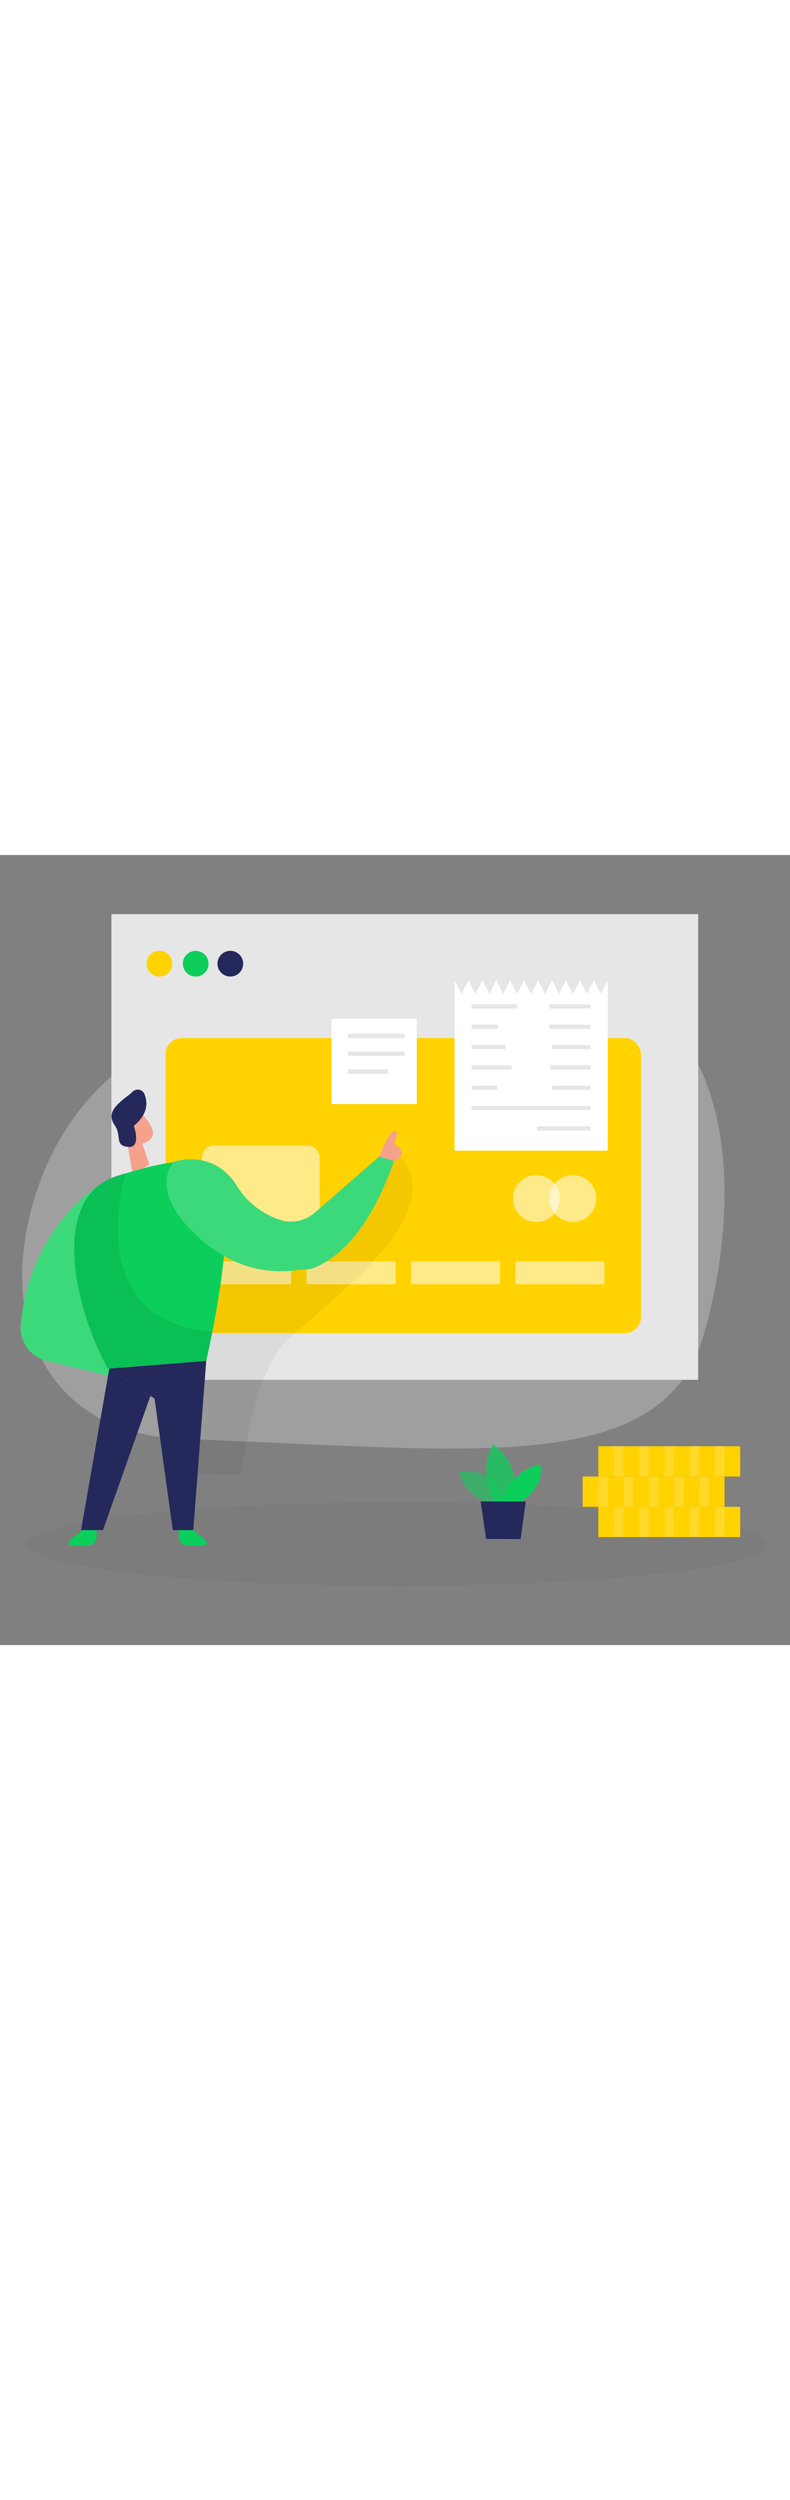<svg id="_0394_credit_card_2" xmlns="http://www.w3.org/2000/svg" viewBox="0 0 500 500" data-imageid="credit-card-2-47" imageName="Credit Card 2" class="illustrations_image" style="width: 158px;"><rect x="0" y="0" width="500" height="500" fill="#808080" stroke="none"/><defs><style>.cls-1_credit-card-2-47,.cls-2_credit-card-2-47,.cls-3_credit-card-2-47{fill:#fff;}.cls-4_credit-card-2-47{fill:#f4a28c;}.cls-2_credit-card-2-47,.cls-5_credit-card-2-47{opacity:.54;}.cls-6_credit-card-2-47{opacity:.03;}.cls-6_credit-card-2-47,.cls-7_credit-card-2-47,.cls-8_credit-card-2-47{fill:#000001;}.cls-5_credit-card-2-47,.cls-9_credit-card-2-47{fill:none;}.cls-10_credit-card-2-47,.cls-11_credit-card-2-47{fill:#e6e6e6;}.cls-11_credit-card-2-47,.cls-9_credit-card-2-47{opacity:.3;}.cls-12_credit-card-2-47{opacity:.58;}.cls-12_credit-card-2-47,.cls-13_credit-card-2-47,.cls-14_credit-card-2-47{fill:#68e1fd;}.cls-3_credit-card-2-47{opacity:.2;}.cls-7_credit-card-2-47{opacity:.05;}.cls-15_credit-card-2-47{fill:#24285b;}.cls-8_credit-card-2-47{opacity:.08;}.cls-13_credit-card-2-47{opacity:.73;}.cls-16_credit-card-2-47{fill:#ffd200;}</style></defs><path id="bg_credit-card-2-47" class="cls-11_credit-card-2-47" d="m104.47,118.93C56.98,138.95,21.76,189.71,14.81,251.12c-5.85,51.75,18.15,115.51,101.58,118.46,183.52,6.5,303.18,25.21,329.23-66.52,28-98.6,12.82-208.09-68.46-217.57-64.63-7.54-179.93-5.66-272.68,33.44Z"/><g id="screen_credit-card-2-47"><rect class="cls-10_credit-card-2-47" x="70.51" y="37.39" width="371.39" height="294.75"/><circle class="cls-16_credit-card-2-47" cx="100.93" cy="68.76" r="8.14"/><circle class="cls-14_credit-card-2-47 targetColor" cx="123.85" cy="68.76" r="8.14" style="fill: rgb(11, 207, 90);"/><circle class="cls-15_credit-card-2-47" cx="145.78" cy="68.76" r="8.14"/></g><ellipse id="sd_credit-card-2-47" class="cls-6_credit-card-2-47" cx="252.14" cy="436.08" rx="234.8" ry="26.53"/><g id="card_credit-card-2-47"><rect class="cls-16_credit-card-2-47" x="104.84" y="115.85" width="300.8" height="186.66" rx="9.98" ry="9.98"/><rect class="cls-2_credit-card-2-47" x="127.91" y="183.9" width="74.38" height="48.76" rx="7.5" ry="7.5"/><circle class="cls-2_credit-card-2-47" cx="339.5" cy="217.41" r="14.84"/><circle class="cls-2_credit-card-2-47" cx="362.57" cy="217.41" r="14.84"/><g class="cls-5_credit-card-2-47"><rect class="cls-1_credit-card-2-47" x="127.91" y="257.21" width="56.38" height="14.46"/><rect class="cls-1_credit-card-2-47" x="194" y="257.21" width="56.38" height="14.46"/><rect class="cls-1_credit-card-2-47" x="260.1" y="257.21" width="56.38" height="14.46"/><rect class="cls-1_credit-card-2-47" x="326.19" y="257.21" width="56.38" height="14.46"/></g></g><g id="plant_credit-card-2-47"><path class="cls-12_credit-card-2-47 targetColor" d="m311.43,411.2s-17.13-4.68-20.85-20.62c0,0,26.54-5.36,27.29,22.03l-6.44-1.41Z" style="fill: rgb(11, 207, 90);"/><path class="cls-13_credit-card-2-47 targetColor" d="m313.53,409.51s-11.97-18.92-1.44-36.6c0,0,20.18,12.81,11.21,36.64l-9.78-.04Z" style="fill: rgb(11, 207, 90);"/><path class="cls-14_credit-card-2-47 targetColor" d="m316.61,409.52s6.32-19.98,25.43-23.76c0,0,3.58,12.97-12.37,23.82l-13.06-.05Z" style="fill: rgb(11, 207, 90);"/><polygon class="cls-15_credit-card-2-47" points="304.19 409.07 307.66 432.82 329.53 432.91 332.75 409.19 304.19 409.07"/></g><g id="notes_credit-card-2-47"><polygon class="cls-1_credit-card-2-47" points="384.65 79.17 384.65 187.06 287.68 187.06 287.68 79.17 292.08 87.95 296.49 79.17 300.89 87.95 305.31 79.17 309.72 87.95 314.12 79.17 318.53 87.95 322.93 79.17 327.35 87.95 331.75 79.17 336.16 87.95 340.56 79.17 344.98 87.95 349.39 79.17 353.79 87.95 358.2 79.17 362.6 87.95 367.02 79.17 371.42 87.95 375.83 79.17 380.23 87.95 384.65 79.17"/><rect class="cls-10_credit-card-2-47" x="298.49" y="94.51" width="28.75" height="2.63"/><rect class="cls-10_credit-card-2-47" x="347.67" y="94.51" width="26.16" height="2.63"/><rect class="cls-10_credit-card-2-47" x="298.49" y="107.38" width="16.83" height="2.63"/><rect class="cls-10_credit-card-2-47" x="347.67" y="107.38" width="26.16" height="2.63"/><rect class="cls-10_credit-card-2-47" x="349.16" y="120.24" width="24.67" height="2.63"/><rect class="cls-10_credit-card-2-47" x="298.49" y="120.24" width="21.51" height="2.63"/><rect class="cls-10_credit-card-2-47" x="298.49" y="133.1" width="25.34" height="2.63"/><rect class="cls-10_credit-card-2-47" x="348.31" y="133.1" width="25.52" height="2.63"/><rect class="cls-10_credit-card-2-47" x="298.49" y="145.97" width="16.19" height="2.63"/><rect class="cls-10_credit-card-2-47" x="349.16" y="145.97" width="24.67" height="2.63"/><rect class="cls-10_credit-card-2-47" x="298.49" y="158.83" width="75.34" height="2.63"/><rect class="cls-10_credit-card-2-47" x="339.79" y="171.69" width="34.04" height="2.63"/><rect class="cls-1_credit-card-2-47" x="209.78" y="103.62" width="54" height="54"/><rect class="cls-10_credit-card-2-47" x="220.13" y="113.04" width="36.07" height="2.82"/><rect class="cls-10_credit-card-2-47" x="220.13" y="124.34" width="36.07" height="2.82"/><rect class="cls-10_credit-card-2-47" x="220.13" y="135.65" width="25.48" height="2.82"/></g><g id="coin_credit-card-2-47"><rect class="cls-16_credit-card-2-47" x="378.7" y="412.49" width="89.78" height="19.16"/><g class="cls-9_credit-card-2-47"><rect class="cls-2_credit-card-2-47" x="388.64" y="412.49" width="5.88" height="19.16"/><rect class="cls-2_credit-card-2-47" x="404.64" y="412.49" width="5.88" height="19.16"/><rect class="cls-2_credit-card-2-47" x="420.65" y="412.49" width="5.88" height="19.16"/><rect class="cls-2_credit-card-2-47" x="436.65" y="412.49" width="5.88" height="19.16"/><rect class="cls-2_credit-card-2-47" x="452.66" y="412.49" width="5.88" height="19.16"/></g><rect class="cls-16_credit-card-2-47" x="368.77" y="393.33" width="89.78" height="19.16"/><g class="cls-9_credit-card-2-47"><rect class="cls-2_credit-card-2-47" x="378.7" y="393.33" width="5.88" height="19.16"/><rect class="cls-2_credit-card-2-47" x="394.71" y="393.33" width="5.88" height="19.16"/><rect class="cls-2_credit-card-2-47" x="410.71" y="393.33" width="5.88" height="19.16"/><rect class="cls-2_credit-card-2-47" x="426.72" y="393.33" width="5.88" height="19.16"/><rect class="cls-2_credit-card-2-47" x="442.73" y="393.33" width="5.88" height="19.16"/></g><rect class="cls-16_credit-card-2-47" x="378.7" y="374.17" width="89.78" height="19.16"/><g class="cls-9_credit-card-2-47"><rect class="cls-2_credit-card-2-47" x="388.64" y="374.17" width="5.88" height="19.16"/><rect class="cls-2_credit-card-2-47" x="404.64" y="374.17" width="5.88" height="19.16"/><rect class="cls-2_credit-card-2-47" x="420.65" y="374.17" width="5.88" height="19.16"/><rect class="cls-2_credit-card-2-47" x="436.65" y="374.17" width="5.88" height="19.16"/><rect class="cls-2_credit-card-2-47" x="452.66" y="374.17" width="5.88" height="19.16"/></g></g><g id="person_credit-card-2-47"><path class="cls-7_credit-card-2-47" d="m149.2,221.11l-26.83.72-10.37,169.01,6.48.43c10.66.7,21.35,1.05,32.03,1.05,1.02,0,1.65,0,1.65,0,2.16-7.35,7.48-61.72,28.41-83.83,20.59-21.76,104.65-78.18,73.85-116.26-15.01-18.55-40.14,52.28-40.14,52.28l-39.62,4.7,2.72-1.42-28.18-26.68Z"/><polygon class="cls-4_credit-card-2-47" points="90.06 182.6 94.5 195.92 83.96 202.61 80.17 179.53 90.06 182.6"/><path class="cls-4_credit-card-2-47" d="m76.55,166.66c2.27-5.53,9.63-6.66,13.72-2.3,4.49,4.79,9.89,12.41,3.78,16.55-9.36,6.35-17.96-5.51-17.96-5.51,0,0-1.26-4.54.46-8.74Z"/><path class="cls-4_credit-card-2-47" d="m83.4,174.82s-2.4-2.01-3.49.84c-1.09,2.85,3.15,4.23,4.42,2.79,1.27-1.44-.93-3.63-.93-3.63Z"/><path class="cls-14_credit-card-2-47 targetColor" d="m62.21,209.33s-43.35,26.25-49.06,87.87c-.98,10.59,5.85,20.34,16.19,22.83l50.82,12.25-17.95-122.96Z" style="fill: rgb(11, 207, 90);"/><path class="cls-3_credit-card-2-47" d="m62.21,209.33s-43.35,26.25-49.06,87.87c-.98,10.59,5.85,20.34,16.19,22.83l50.82,12.25-17.95-122.96Z"/><path class="cls-15_credit-card-2-47" d="m84.72,171.37s4.98,14.25-3.7,13.36c-8.68-.89-3.92-7.01-8.23-13.36-4.31-6.34-2.04-10.62,4.53-16.19,3.01-2.55,5.04-3.74,6.25-5.09,2.29-2.56,6.51-2.07,7.82,1.11,2.24,5.47,2.26,12.79-6.67,20.17Z"/><path class="cls-14_credit-card-2-47 targetColor" d="m52.19,222.23c4.12-9.25,12.17-16.18,21.87-19.1,18.54-5.57,53.74-17.26,64.14.08,14.24,23.74-7.68,116.93-7.68,116.93l-62.29,4.84s-34.27-61.81-16.04-102.75Z" style="fill: rgb(11, 207, 90);"/><polygon class="cls-15_credit-card-2-47" points="130.53 320.15 122.33 427.24 109.38 427.24 97.82 344.04 69.18 324.98 130.53 320.15"/><polygon class="cls-15_credit-card-2-47" points="69.18 324.98 51.3 427.24 65.19 427.24 95.19 342.29 69.18 324.98"/><path class="cls-8_credit-card-2-47" d="m79.45,201.5s-29.14,93.85,55,100.07l-3.92,18.57-62.29,4.84s-21.95-34.47-21.02-82.88c0,0,.53-23.94,17.38-34.52,0,0,6.43-4.74,14.86-6.08Z"/><path class="cls-14_credit-card-2-47 targetColor" d="m121.97,427.24l8.11,6.35c1.43,1.12.64,3.42-1.18,3.42h-10.28c-3.03,0-5.49-2.46-5.49-5.49v-4.28h8.84Z" style="fill: rgb(11, 207, 90);"/><path class="cls-14_credit-card-2-47 targetColor" d="m52.29,427.24l-8.11,6.35c-1.43,1.12-.64,3.42,1.18,3.42h10.28c3.03,0,5.49-2.46,5.49-5.49v-4.28s-8.84,0-8.84,0Z" style="fill: rgb(11, 207, 90);"/><path class="cls-14_credit-card-2-47 targetColor" d="m249.39,193.58l-9.34-2.74-40.97,35.61h0c-6.14,5.34-14.67,6.99-22.35,4.3-8.54-2.99-19.23-9.06-26.85-21.42-14.73-23.89-39.75-15.24-39.75-15.24,0,0-18.85,18.57,18.5,50.44,22.3,19.02,45.12,20.22,59.9,18.09,1.81-.26,3.62-.3,5.45-.35,1.62-.05,3.32-.41,5.06-1.14,1.91-.81,3.85-1.77,5.8-2.88h0s0,0,0,0c15.15-8.65,31.48-27.19,44.53-64.66Z" style="fill: rgb(11, 207, 90);"/><path class="cls-3_credit-card-2-47" d="m249.39,193.58l-9.34-2.74-40.97,35.61h0c-6.14,5.34-14.67,6.99-22.35,4.3-8.54-2.99-19.23-9.06-26.85-21.42-14.73-23.89-39.75-15.24-39.75-15.24,0,0-18.85,18.57,18.5,50.44,22.3,19.02,45.12,20.22,59.9,18.09,1.81-.26,3.62-.3,5.45-.35,1.62-.05,3.32-.41,5.06-1.14,1.91-.81,3.85-1.77,5.8-2.88h0s0,0,0,0c15.15-8.65,31.48-27.19,44.53-64.66Z"/><path class="cls-4_credit-card-2-47" d="m240.04,190.84s5.2-14.85,9.34-16.02c4.14-1.17,0,8.01,0,8.01,0,0,11.33,5.56,0,10.75l-9.34-2.74Z"/></g></svg>